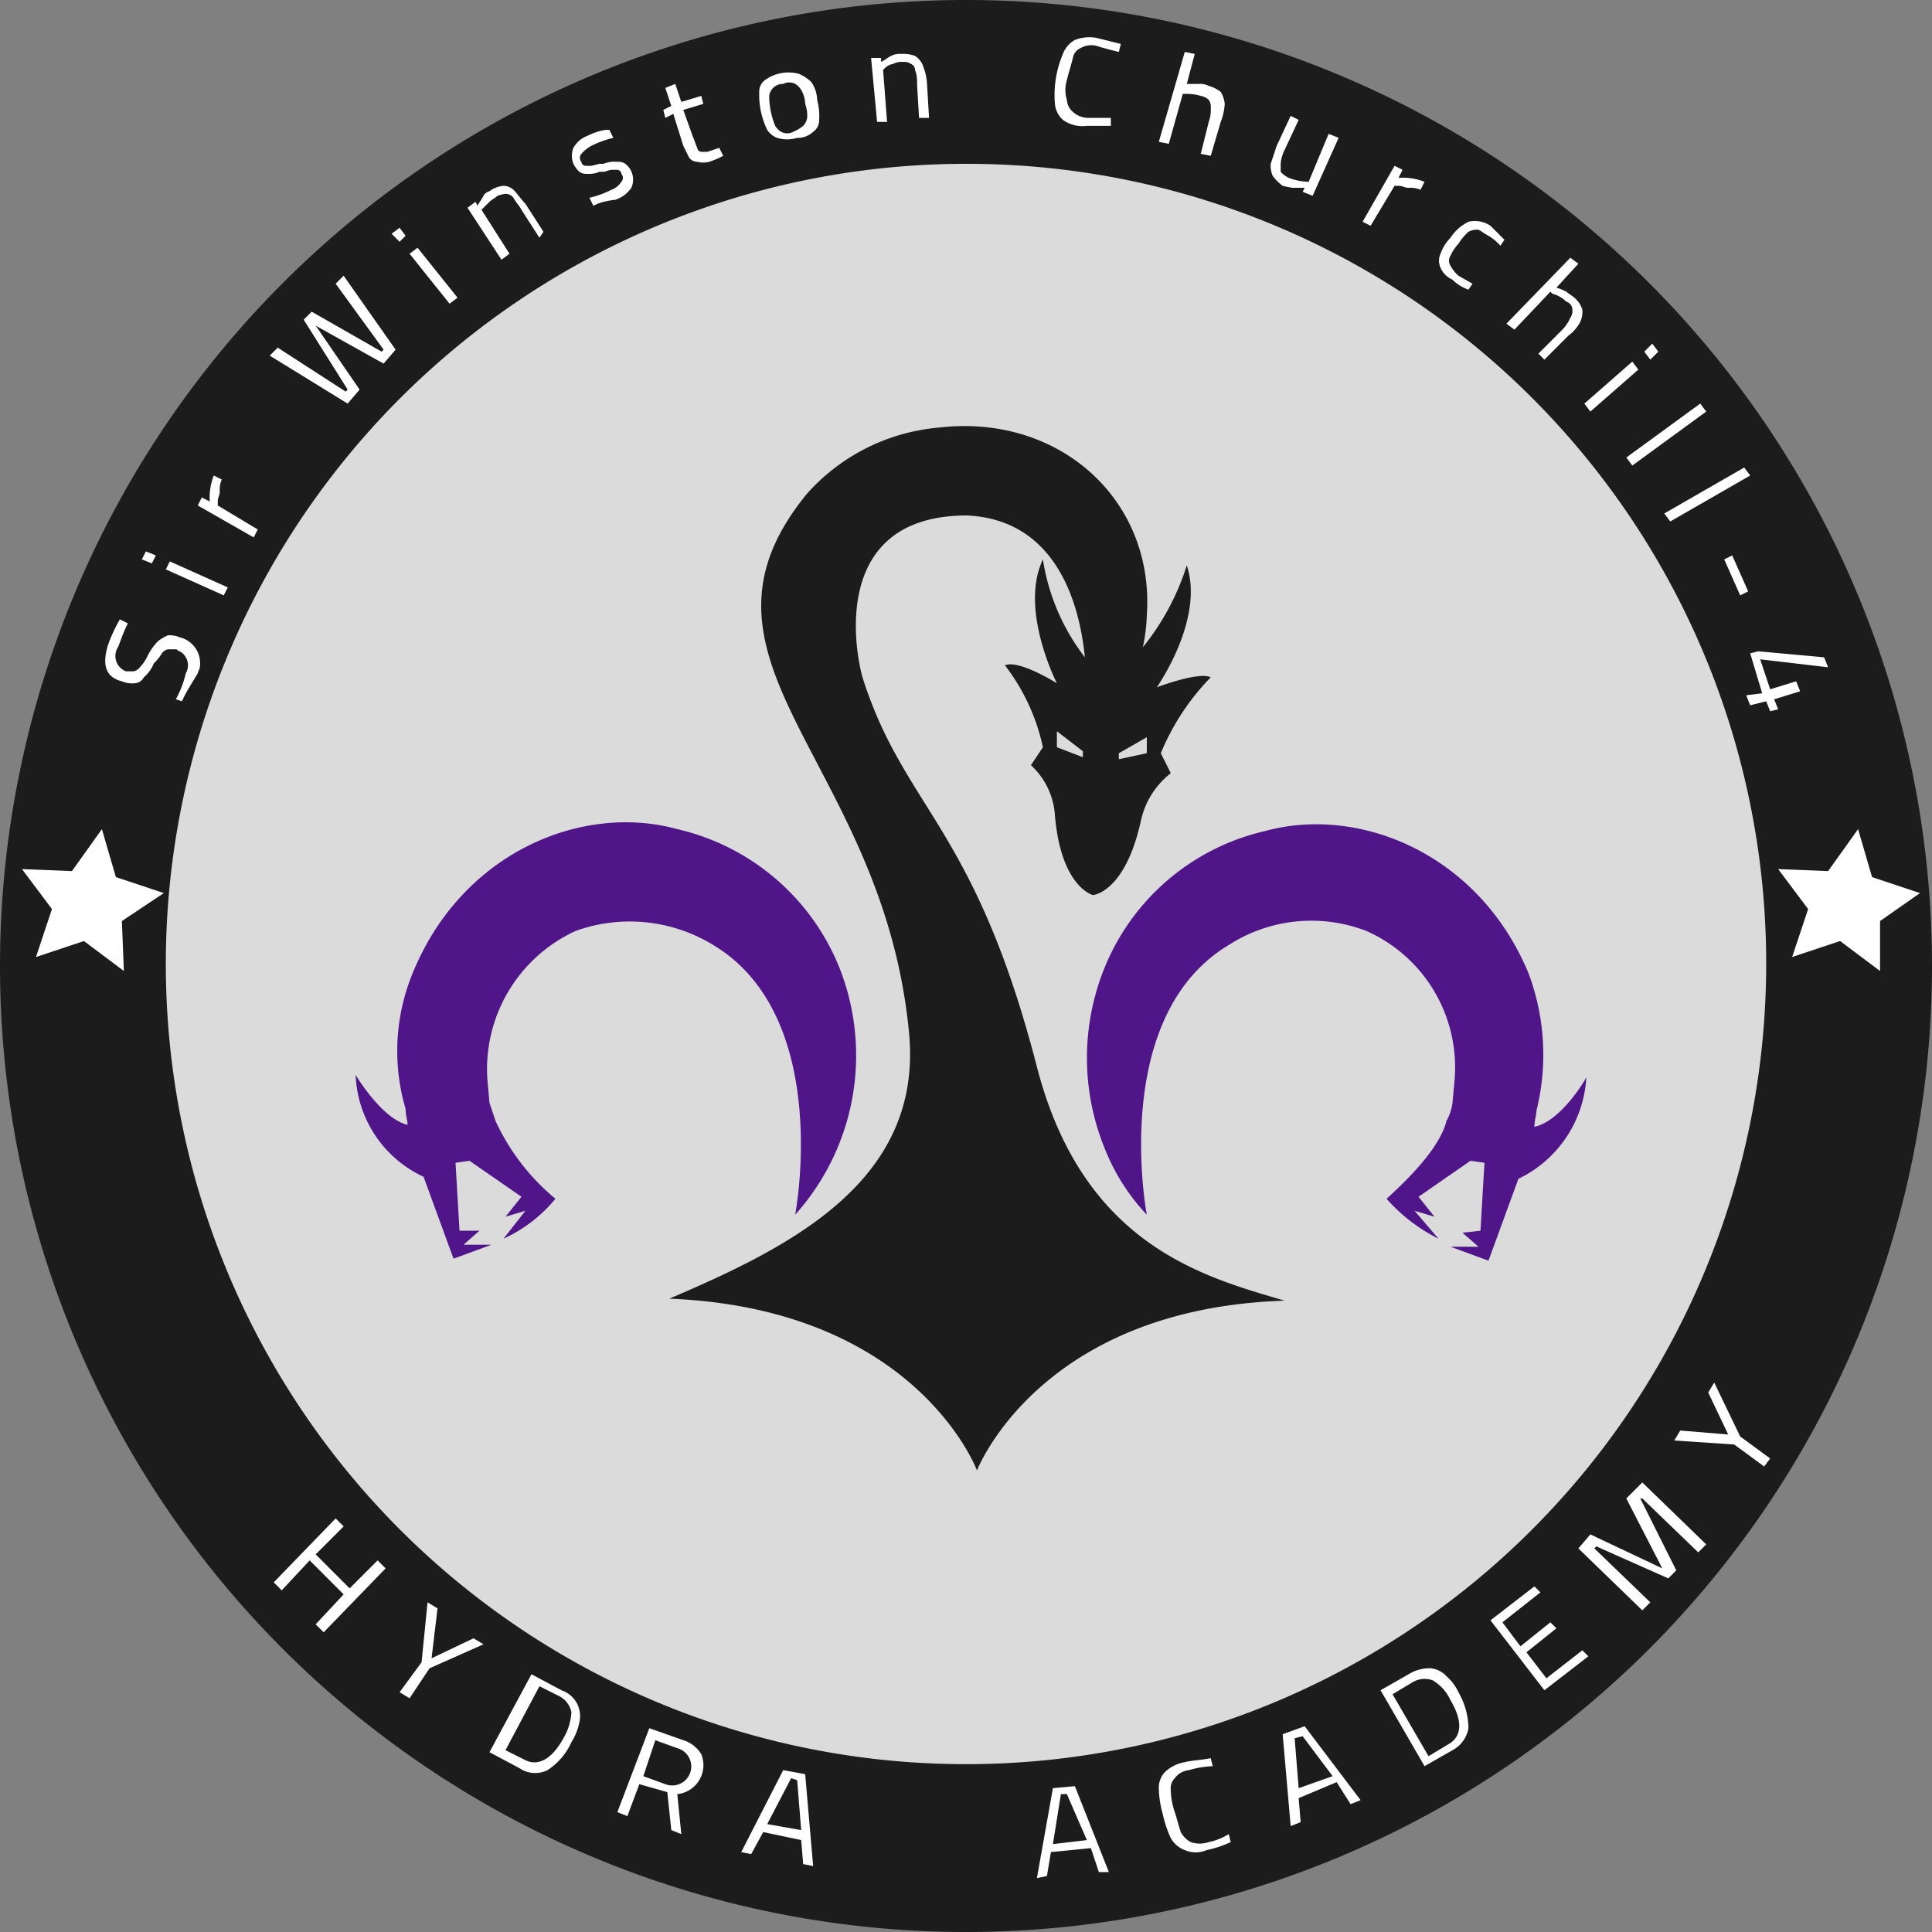 <svg id="Layer_1" data-name="Layer 1" xmlns="http://www.w3.org/2000/svg" viewBox="0 0 96.7 96.7">
  <rect x="0" y="0" width="96.7" height="96.7" fill="#808080" stroke="none"/>
  <defs>
    <style>
      .cls-1 {
        fill: #dbdbdb;
      }

      .cls-2 {
        fill: #1c1c1c;
      }

      .cls-3 {
        fill: #fff;
      }

      .cls-4 {
        fill: #501589;
      }
    </style>
  </defs>
  <title>SirWinstonChurchill-4</title>
  <circle class="cls-1" cx="48.3" cy="48.3" r="44.2"/>
  <path class="cls-2" d="M58.3,106.7a48.35,48.35,0,1,1,48.4-48.3A48.35,48.35,0,0,1,58.3,106.7Zm0-88.5a40.05,40.05,0,1,0,40.1,40,40,40,0,0,0-40.1-40h0Z" transform="translate(-10 -10)"/>
  <path class="cls-3" d="M19.2,44.9l-0.1.2L18.8,45a5,5,0,0,0,.5-1.3,0.8,0.8,0,0,0-.3-1.1c-0.1,0-.1-0.1-0.2-0.1H18.4a0.53,0.53,0,0,0-.3.2,2.18,2.18,0,0,1-.4.5,1.79,1.79,0,0,1-.5.7,0.55,0.55,0,0,1-.5.3,1.27,1.27,0,0,1-.6-0.1c-0.8-.2-1-0.8-0.7-1.8A7.54,7.54,0,0,1,16,41l0.4,0.2c-0.3.6-.4,1-0.5,1.2a0.82,0.82,0,0,0,.4,1.2h0.4a0.53,0.53,0,0,0,.3-0.2,2.09,2.09,0,0,0,.4-0.6,3,3,0,0,1,.5-0.7,2.19,2.19,0,0,1,.5-0.3,1.27,1.27,0,0,1,.6.1,1.33,1.33,0,0,1,1,1.5c0,0.1-.1.2-0.1,0.3C19.6,44.2,19.4,44.5,19.2,44.9Z" transform="translate(-10 -10)"/>
  <path class="cls-3" d="M17.1,38l0.2-.4,0.5,0.2-0.2.4Zm1.2,0.5,0.2-.4,2.9,1.3-0.2.4Z" transform="translate(-10 -10)"/>
  <path class="cls-3" d="M19.9,35.3l0.2-.4,0.4,0.2a3,3,0,0,1,.2-1.3L21.1,34a1.27,1.27,0,0,0-.1.6c0,0.2-.1.3-0.1,0.5v0.2l2,1.2-0.2.4Z" transform="translate(-10 -10)"/>
  <path class="cls-3" d="M23.5,27.8l0.4-.4,3.4,2.2,0.1-.1L25.2,26l0.4-.4,3.5,2,0.1-.1-2.4-3.3,0.4-.4,2.6,3.7-0.6.7-3.4-1.9L28,29.5l-0.6.7Z" transform="translate(-10 -10)"/>
  <path class="cls-3" d="M29.6,21.7l0.4-.3,0.3,0.4-0.3.3Zm0.9,1,0.4-.3,2,2.5-0.4.3Z" transform="translate(-10 -10)"/>
  <path class="cls-3" d="M33.4,20.4l0.4-.3,0.1,0.2c0.1-.2.2-0.3,0.3-0.5s0.3-.2.4-0.3a1.42,1.42,0,0,1,.6-0.2,0.76,0.76,0,0,1,.5.2c0.2,0.2.4,0.5,0.6,0.7l0.9,1.4-0.2.3-0.9-1.4c-0.1-.2-0.3-0.4-0.4-0.6a0.52,0.52,0,0,0-.4-0.2,2.27,2.27,0,0,0-.4.1c-0.1.1-.3,0.2-0.4,0.3l-0.3.3-0.1.1,1.4,2.2-0.4.3Z" transform="translate(-10 -10)"/>
  <path class="cls-3" d="M39.9,20.2l-0.2.1-0.2-.4a4.87,4.87,0,0,0,1.1-.4,1,1,0,0,0,.5-0.4,0.3,0.3,0,0,0,0-.4,0.22,0.22,0,0,0-.2-0.2H40.6c-0.1,0-.3.1-0.4,0.1H40a1.27,1.27,0,0,1-.6.1,0.6,0.6,0,0,1-.4-0.1,1.38,1.38,0,0,1-.3-0.4,1.1,1.1,0,0,1,0-.8,1.34,1.34,0,0,1,.7-0.6,3.18,3.18,0,0,1,.9-0.3h0.2l0.2,0.4a4.87,4.87,0,0,0-1.1.4,1.76,1.76,0,0,0-.5.4,0.3,0.3,0,0,0,0,.4,0.22,0.22,0,0,0,.2.2h0.3l0.4-.1h0.2a1.48,1.48,0,0,1,.7-0.1,0.6,0.6,0,0,1,.4.1,1,1,0,0,1,.3,1.2,1.56,1.56,0,0,1-.8.6A3.71,3.71,0,0,0,39.9,20.2Z" transform="translate(-10 -10)"/>
  <path class="cls-3" d="M44.9,18.1a0.52,0.52,0,0,1-.4-0.2l-0.3-.6-0.5-1.6-0.4.2-0.1-.4,0.4-.2-0.3-.9,0.5-.2,0.3,0.9,1-.3,0.1,0.4-1,.3,0.5,1.4c0.1,0.2.1,0.3,0.2,0.5a0.22,0.22,0,0,0,.2.2h0.3l0.6-.2,0.2,0.4a4.88,4.88,0,0,1-.7.3A1.22,1.22,0,0,1,44.9,18.1Z" transform="translate(-10 -10)"/>
  <path class="cls-3" d="M48.9,16.9a1,1,0,0,1-.5-0.4,4.06,4.06,0,0,1-.4-1.9,0.71,0.71,0,0,1,.3-0.6,2,2,0,0,1,1.7-.3,2.09,2.09,0,0,1,.6.4,1.61,1.61,0,0,1,.3.9,3.08,3.08,0,0,1,.1,1,0.71,0.71,0,0,1-.3.6,1.14,1.14,0,0,1-.8.3A1.7,1.7,0,0,1,48.9,16.9Zm1.3-.6a0.76,0.76,0,0,0,.2-0.4,1.7,1.7,0,0,0-.1-0.7,1.45,1.45,0,0,0-.2-0.7,0.85,0.85,0,0,0-.3-0.3,0.64,0.64,0,0,0-.6,0,0.69,0.69,0,0,0-.7.6,4,4,0,0,0,.3,1.5,0.85,0.85,0,0,0,.3.3,0.64,0.64,0,0,0,.6,0,2.19,2.19,0,0,0,.5-0.3h0Z" transform="translate(-10 -10)"/>
  <path class="cls-3" d="M53.6,12.9h0.5v0.2c0.2-.1.3-0.2,0.5-0.3a0.9,0.9,0,0,1,.5-0.1,1.7,1.7,0,0,1,.7.1,1,1,0,0,1,.4.5,2.92,2.92,0,0,1,.2.9l0.1,1.7H56l-0.1-1.7a1.7,1.7,0,0,0-.1-0.7,0.34,0.34,0,0,0-.2-0.3,0.6,0.6,0,0,0-.4-0.1,0.9,0.9,0,0,0-.5.1,0.76,0.76,0,0,0-.4.2l-0.1.1,0.2,2.6H53.9Z" transform="translate(-10 -10)"/>
  <path class="cls-3" d="M63.2,16a1.23,1.23,0,0,1-.4-0.8,5.28,5.28,0,0,1,.4-2.5,1.34,1.34,0,0,1,.6-0.7,2,2,0,0,1,1.1-.1l1.2,0.3-0.1.4c-0.4-.1-0.8-0.2-1.1-0.3a1.06,1.06,0,0,0-.8.1,0.66,0.66,0,0,0-.4.5c-0.1.4-.2,0.7-0.3,1.1a1.7,1.7,0,0,0,0,1,0.86,0.86,0,0,0,.3.6,1.14,1.14,0,0,0,.8.3h1.1v0.4H64.4A1.68,1.68,0,0,1,63.2,16Z" transform="translate(-10 -10)"/>
  <path class="cls-3" d="M69.3,12.6l0.5,0.1-0.4,1.5H70a0.9,0.9,0,0,1,.5.1,1.69,1.69,0,0,1,.6.3,1.42,1.42,0,0,1,.2.6,2.92,2.92,0,0,1-.2.9l-0.5,1.7-0.5-.1,0.4-1.6a1.7,1.7,0,0,0,.1-0.7,0.6,0.6,0,0,0-.1-0.4,0.76,0.76,0,0,0-.4-0.2,2.49,2.49,0,0,0-.8-0.1H69.2l-0.7,2.5L68,17.1Z" transform="translate(-10 -10)"/>
  <path class="cls-3" d="M73.7,18.8a1.27,1.27,0,0,1-.1-0.6l0.3-.9,0.7-1.5L75,16l-0.7,1.5a1.85,1.85,0,0,0-.2.7v0.4a1.38,1.38,0,0,0,.4.3,3,3,0,0,0,1,.2l1-2.4L77,16.9l-1.3,2.9-0.5-.2,0.1-.2H74.7a4.33,4.33,0,0,1-.5-0.1A2.36,2.36,0,0,1,73.7,18.8Z" transform="translate(-10 -10)"/>
  <path class="cls-3" d="M79.8,18.3l0.4,0.2-0.2.4a3,3,0,0,1,1.3.2l-0.2.4a1.27,1.27,0,0,0-.6-0.1c-0.2,0-.3-0.1-0.5-0.1H79.8l-1.2,2-0.4-.2Z" transform="translate(-10 -10)"/>
  <path class="cls-3" d="M82.1,23.4a0.85,0.85,0,0,1,0-.7,2.18,2.18,0,0,1,.5-0.8,2.28,2.28,0,0,1,.9-0.8,1.39,1.39,0,0,1,1.1.2l0.3,0.3L85.3,22l-0.2.3a2.65,2.65,0,0,0-.6-0.5c-0.2-.1-0.3-0.2-0.5-0.3a0.9,0.9,0,0,0-.5.1,2.65,2.65,0,0,0-.5.6,2.09,2.09,0,0,0-.4.6,0.45,0.45,0,0,0,0,.5,1.76,1.76,0,0,0,.4.5l0.7,0.4-0.2.3a2.18,2.18,0,0,1-.8-0.5A1.17,1.17,0,0,1,82.1,23.4Z" transform="translate(-10 -10)"/>
  <path class="cls-3" d="M88.6,22.9L89,23.2l-1.1,1.2a2.57,2.57,0,0,1,.5.2c0.1,0.1.3,0.2,0.4,0.3a1.27,1.27,0,0,1,.4.6,1.27,1.27,0,0,1-.1.6,2,2,0,0,1-.6.7L87.3,28,87,27.7l1.2-1.2a2.09,2.09,0,0,0,.4-0.6,0.6,0.6,0,0,0,.1-0.4,0.42,0.42,0,0,0-.3-0.4,1.61,1.61,0,0,0-.7-0.4l-0.1-.1-1.8,1.9-0.4-.3Z" transform="translate(-10 -10)"/>
  <path class="cls-3" d="M91.7,28.1L92,28.5l-2.4,2.1-0.3-.4Zm1-.9L93,27.6l-0.4.4-0.3-.4Z" transform="translate(-10 -10)"/>
  <path class="cls-3" d="M95.1,30.2l0.3,0.4-3.7,2.7-0.3-.4Z" transform="translate(-10 -10)"/>
  <path class="cls-3" d="M97.3,33.4l0.3,0.4-4,2.3-0.3-.4Z" transform="translate(-10 -10)"/>
  <path class="cls-3" d="M96.7,37.8l0.8,1.8-0.4.2L96.3,38Z" transform="translate(-10 -10)"/>
  <path class="cls-3" d="M98.2,44.7l-0.6-2,0.4-.1,3.3,0.3,0.2,0.5L98.1,43l0.5,1.5,1.3-.4,0.2,0.5-1.3.4L99,45.5l-0.4.1-0.2-.5-0.8.2-0.2-.5Z" transform="translate(-10 -10)"/>
  <path class="cls-3" d="M29.3,88.5l-3.1,3.2-0.4-.4,1.4-1.5-1.7-1.7-1.4,1.5-0.4-.4L26.8,86l0.4,0.4-1.4,1.4,1.7,1.7,1.4-1.4Z" transform="translate(-10 -10)"/>
  <path class="cls-3" d="M31.1,93.2l0.3-3,0.5,0.3L31.6,93l2.1-1,0.5,0.3-2.7,1.2-1,1.5L30,94.7Z" transform="translate(-10 -10)"/>
  <path class="cls-3" d="M38.9,95.3a1.41,1.41,0,0,1,.1.9,3,3,0,0,1-.4,1,3.23,3.23,0,0,1-1.2,1.4,1.39,1.39,0,0,1-1.4-.1l-1.5-.8,2.1-3.9,1.5,0.8A1.39,1.39,0,0,1,38.9,95.3ZM38.2,97a2.84,2.84,0,0,0,.4-1.3,1.16,1.16,0,0,0-.6-0.8l-1-.5-1.7,3.2,1,0.5c0.6,0.3,1.3,0,1.9-1.1h0Z" transform="translate(-10 -10)"/>
  <path class="cls-3" d="M42.5,96.5l1.7,0.6a1.6,1.6,0,0,1,.9.7,1.46,1.46,0,0,1-1.2,2l0.2,2-0.5-.2-0.2-1.9L42,99.3l-0.6,1.6-0.5-.2Zm0.8,2.8a0.95,0.95,0,1,0,.6-1.8l-1.1-.4-0.6,1.8Z" transform="translate(-10 -10)"/>
  <path class="cls-3" d="M50.1,102.1l-1.9-.4-0.6,1.1-0.5-.1,2.1-4.1,1.1,0.2,0.4,4.6-0.5-.1Zm-1.7-.8,1.7,0.3-0.2-2.5L49.6,99Z" transform="translate(-10 -10)"/>
  <path class="cls-3" d="M64.6,102.5l-2,.2-0.2,1.2-0.5.1,0.8-4.5,1.1-.1,1.7,4.3H65Zm-1.9-.2,1.7-.2-1-2.3H63.1Z" transform="translate(-10 -10)"/>
  <path class="cls-3" d="M69.3,102.6a1.34,1.34,0,0,1-.7-0.6,5.64,5.64,0,0,1-.4-1.2,5.07,5.07,0,0,1-.2-1.3,1.14,1.14,0,0,1,.3-0.8,1.91,1.91,0,0,1,1-.5c0.4-.1.8-0.1,1.3-0.2l0.1,0.4a5,5,0,0,0-1.2.2,1,1,0,0,0-.7.4,0.73,0.73,0,0,0-.2.6,3.59,3.59,0,0,0,.2,1.1c0.1,0.3.2,0.7,0.3,1a1.21,1.21,0,0,0,.5.5,1.39,1.39,0,0,0,.9,0,3,3,0,0,0,1-.4l0.1,0.4a5.64,5.64,0,0,1-1.2.4A1.39,1.39,0,0,1,69.3,102.6Z" transform="translate(-10 -10)"/>
  <path class="cls-3" d="M76.9,99.2L75,100l0.1,1.2-0.5.2-0.4-4.6,1.1-.4,2.8,3.7-0.5.2Zm-1.9.3,1.7-.6-1.5-2-0.4.1Z" transform="translate(-10 -10)"/>
  <path class="cls-3" d="M81.6,93.5a1.23,1.23,0,0,1,.8.4,2.41,2.41,0,0,1,.6.8,3.74,3.74,0,0,1,.5,1.8,1.55,1.55,0,0,1-.8,1.1l-1.4.8-2.2-3.8,1.4-.8A2,2,0,0,1,81.6,93.5Zm1,1.6a2.19,2.19,0,0,0-.9-1,1.18,1.18,0,0,0-1,.1l-1,.6,1.8,3.1,1-.6c0.7-.4.7-1.2,0.1-2.2h0Z" transform="translate(-10 -10)"/>
  <path class="cls-3" d="M85.2,91.2l0.9,1.2,1.5-1.2,0.3,0.3-1.5,1.2,1,1.3,1.8-1.4,0.3,0.3-2.2,1.7-2.7-3.5,2.2-1.7,0.3,0.3Z" transform="translate(-10 -10)"/>
  <path class="cls-3" d="M92.2,84.2l3.2,3.1-0.4.4L92.2,85H92.1l1.8,3.6-0.4.4-3.6-1.6-0.1.1,2.8,2.7-0.4.4L89,87.5l0.6-.7,3.6,1.7L91.4,85Z" transform="translate(-10 -10)"/>
  <path class="cls-3" d="M96.8,82.3l-3-.2,0.3-.5,2.4,0.2-1-2.1,0.3-.5,1.3,2.7L98.6,83l-0.3.4Z" transform="translate(-10 -10)"/>
  <polygon class="cls-3" points="5.8 43.9 8.2 44.7 6.1 46.1 6.2 48.6 4.2 47.1 1.8 47.9 2.6 45.5 1.1 43.5 3.6 43.6 5.1 41.5 5.8 43.9"/>
  <polygon class="cls-3" points="93.7 43.9 96.1 44.7 94.1 46.1 94.1 48.6 92.1 47.1 89.7 47.9 90.5 45.5 89 43.5 91.5 43.6 93 41.5 93.7 43.9"/>
  <path class="cls-4" d="M86.8,66.4c0-.3.1-0.6,0.1-0.8h0a11.61,11.61,0,0,0-.4-6.9c-2.5-6-8.5-8.4-13.2-7.1a11.43,11.43,0,0,0-8,6.8,12,12,0,0,0,0,9.1,10.32,10.32,0,0,0,2.1,3.3s-1.9-9.9,4.1-13.5a7.64,7.64,0,0,1,6.9-.7,7.47,7.47,0,0,1,4.4,7.5l-0.1,1.1a2.48,2.48,0,0,1-.3.9c-0.2.8-.9,2-3,3.9A8.6,8.6,0,0,0,82,72l-1.2-1.4,1,0.3-0.8-1,2.6-1.8,0.7,0.1-0.2,3.4-0.9.1L84,72.4H82.6l1.9,0.7L86,69a6,6,0,0,0,3.4-5.1C89.5,63.8,88.2,66.1,86.8,66.4Z" transform="translate(-10 -10)"/>
  <path class="cls-4" d="M52,58.4a11.52,11.52,0,0,0-8.1-6.9c-4.7-1.3-10.7,1.1-13.2,7.1a10.23,10.23,0,0,0-.4,6.9h0c0,0.3.1,0.6,0.1,0.8-1.3-.3-2.6-2.5-2.6-2.5a5.87,5.87,0,0,0,3.4,5.1L32.7,73l1.9-.7H33.2l0.8-.7H33l-0.2-3.4,0.7-.1,2.6,1.8-0.8,1,1-.3L35.2,72a7.27,7.27,0,0,0,2.6-2,11.07,11.07,0,0,1-3-3.9l-0.3-.9-0.1-1.1a7.61,7.61,0,0,1,4.4-7.5,8,8,0,0,1,6.9.7c6,3.6,4.1,13.5,4.1,13.5A11.94,11.94,0,0,0,52,58.4Z" transform="translate(-10 -10)"/>
  <path class="cls-2" d="M61.9,63.4c-3.1-12-6.6-12.9-8.7-19.4-0.4-1.3-1.7-8.2,5.2-8.2,4.3,0.2,5.6,4.1,5.9,7.1A10.67,10.67,0,0,1,62.2,38c-1.2,2.5.7,6.2,0.7,6.2S61,43,60.3,43.3a10.28,10.28,0,0,1,1.9,4.1l-0.6.9a3.72,3.72,0,0,1,1.2,2.5c0.3,3.6,1.9,4,1.9,4s1.6-.1,2.4-3.7a4.12,4.12,0,0,1,1.5-2.4l-0.5-1a12,12,0,0,1,2.5-3.8c-0.6-.3-2.7.5-2.7,0.5s2.4-3.4,1.5-6.1a12.5,12.5,0,0,1-2.2,4.1,8.75,8.75,0,0,0,.2-1.6C67.8,35,63,30.7,57,31.4a10,10,0,0,0-6.6,3.3c-6.9,8.4,3.8,13.3,5.1,27,0.7,7.4-5.9,10.7-12,13.3,12.4,0.5,15.4,8.6,15.4,8.6s3.1-8.1,15.4-8.5C70.2,73.9,64.2,72.3,61.9,63.4Zm2.3-15.5-1.3-.5V46.6l1.3,1v0.3Zm3.2-.2L66,48V47.7l1.4-.8v0.8Z" transform="translate(-10 -10)"/>
</svg>
